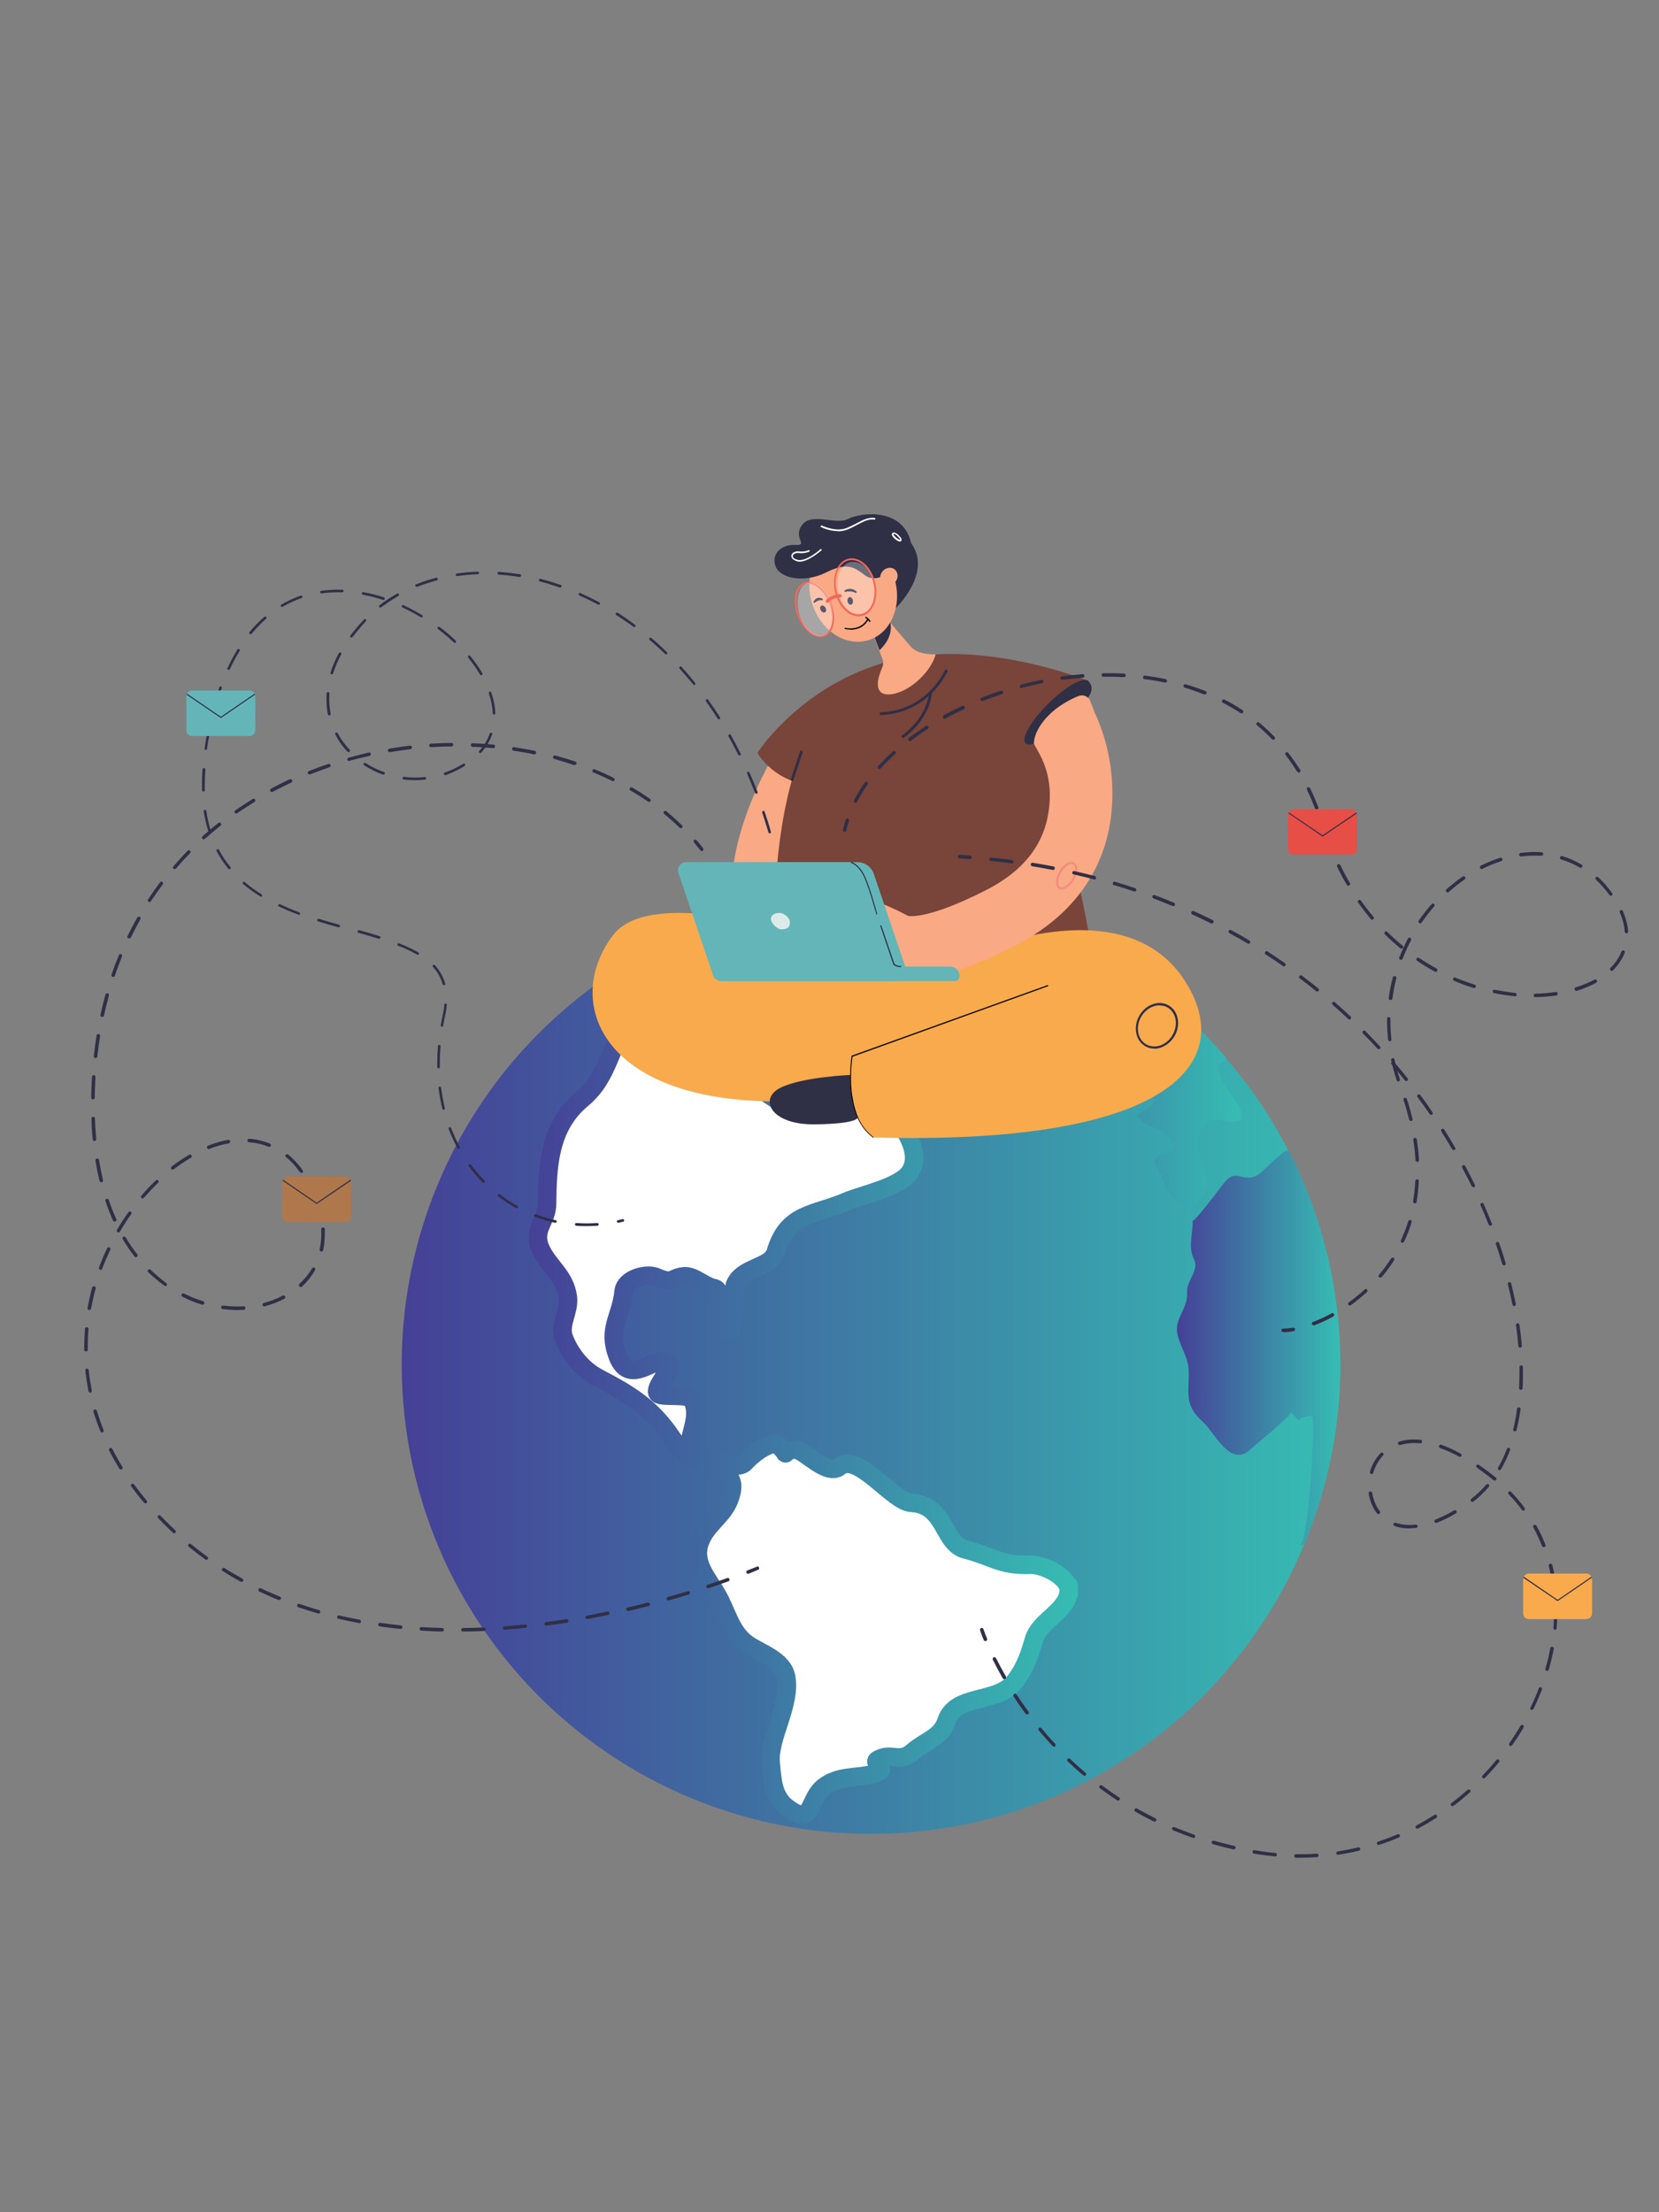 <?xml version="1.0" encoding="UTF-8"?>
<svg id="Layer_1" data-name="Layer 1" xmlns="http://www.w3.org/2000/svg" xmlns:xlink="http://www.w3.org/1999/xlink" viewBox="0 0 90 120">
  <rect x="0" y="0" width="90" height="120" fill="#808080" stroke="none"/>
  <defs>
    <style>
      .cls-1 {
        fill: url(#linear-gradient);
      }

      .cls-1, .cls-2, .cls-3, .cls-4, .cls-5, .cls-6, .cls-7, .cls-8, .cls-9, .cls-10, .cls-11, .cls-12, .cls-13, .cls-14, .cls-15, .cls-16 {
        stroke-width: 0px;
      }

      .cls-17 {
        stroke: url(#linear-gradient-4);
        stroke-miterlimit: 10;
      }

      .cls-17, .cls-12 {
        fill: #fff;
      }

      .cls-18 {
        opacity: .3;
      }

      .cls-2 {
        fill: url(#linear-gradient-2);
      }

      .cls-3 {
        fill: url(#linear-gradient-3);
      }

      .cls-4 {
        fill: #f9aa4c;
      }

      .cls-5 {
        fill: #f9a984;
      }

      .cls-6 {
        fill: #79443a;
      }

      .cls-7 {
        fill: #2f2f46;
      }

      .cls-8 {
        fill: #111232;
      }

      .cls-9 {
        fill: #ddebe8;
      }

      .cls-10 {
        fill: #af774c;
      }

      .cls-11 {
        fill: #64b5b8;
      }

      .cls-13 {
        fill: #e74e46;
      }

      .cls-14 {
        fill: #f18d7f;
      }

      .cls-15 {
        fill: #f26859;
      }

      .cls-16 {
        fill: #030303;
      }
    </style>
    <linearGradient id="linear-gradient" x1="21.79" y1="74.03" x2="72.7" y2="74.03" gradientTransform="translate(51.71 -13.68) rotate(35.46)" gradientUnits="userSpaceOnUse">
      <stop offset="0" stop-color="#454097"/>
      <stop offset="1" stop-color="#36bdb3"/>
    </linearGradient>
    <linearGradient id="linear-gradient-2" x1="49.52" y1="57.06" x2="67.32" y2="57.06" gradientTransform="matrix(1,0,0,1,0,0)" xlink:href="#linear-gradient"/>
    <linearGradient id="linear-gradient-3" x1="63.85" y1="73.12" x2="72.7" y2="73.12" gradientTransform="matrix(1,0,0,1,0,0)" xlink:href="#linear-gradient"/>
    <linearGradient id="linear-gradient-4" x1="28.69" y1="74.76" x2="58.48" y2="74.76" gradientTransform="matrix(1,0,0,1,0,0)" xlink:href="#linear-gradient"/>
  </defs>
  <g>
    <g>
      <circle class="cls-1" cx="47.25" cy="74.03" r="25.45" transform="translate(-34.19 41.14) rotate(-35.46)"/>
      <g>
        <path class="cls-2" d="m49.52,48.68c.1.07.21.13.33.2.01-.07,5.36,1.62,5.91,1.87,1.59.73,2.56.99.82,1.54.76-.24,2.47,4.41,3.67,4.22,1.17-.19,1.51,1.13,1.82,2.03.16.48.68.76.48,1.33-.06.18-.9.56-.83.68.35.67,1.95.74,1.96,1.72-.15.25-.39.36-.7.35-.74.3-.04.9.1,1.36.34,1.12,1.41,2.11,2.19.84.78-1.28-1-2.53.08-3.83.63-.76,2.33.61,1.93-.85-.12-.42-1.88-2.27-.9-2.54.05-.01.08-.11.1-.27-2.9-3.34-6.7-5.97-11.2-7.46-1.9-.63-3.83-1.03-5.75-1.2Z"/>
        <path class="cls-3" d="m69.9,62.43h0c-.12-.24-1.38,1.14-1.64,1.29-.95.53-1.16-.51-1.96.58-.14.19-1.59,2.11-1.6,1.9.03.71-.27,1.42.07,2.1.31.61-.42,1.17-.37,1.82.06.85-.72,1.43-.52,2.27.17.73.61,1.27.61,2.05,0,1.24-.22,1.81.78,2.7.64.57,1.48,2.55,2.61,1.44.21-.2,2.27-1.86,2.15-1.99.73.78.09.27,1.13.22.28-.01-.21,7.16-.64,6.99.07.03.15.02.24-.02.24-.57.45-1.15.65-1.75,2.24-6.74,1.5-13.76-1.5-19.62Z"/>
      </g>
    </g>
    <path class="cls-17" d="m57.98,86.27c0-.73-1.36-1.42-2.11-1.39-1.59.06-2.02-.45-3.5-.83-1.24-.32-1.05-2.44-2.94-2.53-1-.05-2.9-2.78-3.89-1.96-.66.54-1.92-.91-2.36-.92-1.02-.01-.19.59-.86-.17-.44-.5-1.64.55-1.89.85-.49.58-2.63-.29-2.96-1.11-.12-.29.57-1.47.06-2.3-.2-.32-1.61-.09-1.83-.3-.3-.29.76-1.35.64-1.57-.49-.92-2.12,1.38-2.83-.47-.58-1.51.17-2.07.32-3.52.07-.68,1.23-1.02,1.79-.77.9.4.78.03,1.47-.05.54-.06,1.12.55,1.64.64.62.11.19,1.83.77,2.25.34.24.33-2.32.35-2.38.37-1.04,1.98-.94,2.23-1.82.63-2.15,2.09-1.99,3.85-2.75.84-.36,2.92-.78,3.44-1.6.98-1.53-1.59-3.83-2.27-4.91,0-.01-.6.66-.73.67-.5.02-.96-2.79-1.92-1.18-.18.31-.88.4-.49.85.76.89-.71,1.1-1.17.97-.47-.13-2.76-1.46-1.95-2.2,1.64-1.51,2.02-.73,3.72-.74,1.95,0,2.03,1.83,3.64-.14.45-.54-2.47-2.1-1.9-2.79,2.04-2.44,3.16,2.98,3.93,3.92,1.12,1.37,1.84.65,1.75-.87-.04-.71,1.48-1.38,1.58-2.15.02-.16-.98-1.58-1.13-1.67-.53-.34-.65-.7-.92-1.03-.34-.43-.88.21-1.18-.17-.14-.18-2.71-.08-2.98-.07-1.35-.05-2.86,0-4.21.01-.56-.02-3.51,1.42-3.58.24-.04-.58.66-1.61-.59-1.14-.4.15-.65-.07-.57-.09-.86.18-2.48.78-3.17,1.4-.38.34.54.5.6.8.12.57-1.31,1.63-1.63,2-1.14,1.31-1.09,3.06-2.63,4.34-1.78,1.48-1.87,3.64-1.89,5.67,0,.99-.86,1.4-.32,2.52.46.95,1.3,1.41,1.45,2.57.09.76-.5,1.47-.21,2.21.35.91,1.03,1.72,1.85,2.15,1.76.92,2.91,1.62,4.04,3.31,1.4,2.1,3.89,1.18,3.07,3.3-.34.89-1.22,1.32-1.58,2.27-.43,1.14.4,1.97.93,2.9.54.93.73,2.05,1.67,2.69.67.46,1.9.83,2.07,1.76.28,1.47-.97,3.31-.84,4.66.09.91.11,1.84.9,2.43,1.42,1.07,1.09-.42,1.97-1.12.83-.66,1.81-.46,2.75-.73.87-.24-.17-.56.19-.76.75-.42,1.19.21,1.9-.43.65-.58,1.52-.75,1.82-1.66.49-1.49,2.73-.94,3.67-2.1.58-.71.83-1.47,1.08-2.33.32-1.06,1.88-1.55,1.89-2.7,0-.77,0,.77,0,0Z"/>
  </g>
  <g>
    <path class="cls-5" d="m42.4,40.25c-.3.52-3.28,5.09-2.65,9.56l3.24-1.16,1.48-6.03-2.07-2.38Z"/>
    <path class="cls-6" d="m55.35,38.38s-1.99-3.54-6.84-2.56c-4.85.98-7.5,7.85-6.18,21.47,0,0,7.7-3.03,17.72-.59,0,0-1.65-13.19-4.7-18.32Z"/>
    <path class="cls-6" d="m59.05,36.95l-3.41,3.37s-8.74,2.34-11.17,2.31c-2.43-.03-3.38-1.79-3.38-1.79,0,0,2.05-3.21,6.19-4.67.39-.14.8-.26,1.22-.36.72-.17,1.44-.27,2.17-.31,4.29-.25,8.38,1.44,8.38,1.44Z"/>
    <path class="cls-7" d="m59.05,36.95c.54.59-.3,1.23-1.24,2.16-.94.93-1.91,1.47-2.17,1.21-.26-.26.3-1.23,1.24-2.16.94-.93,1.92-1.48,2.17-1.21Z"/>
    <path class="cls-5" d="m56.09,40.33s-.05-.67.8-1.53c.51-.52,1.17-.86,1.6-1.04.26-.11.56.01.66.28l.27.7-1.27.81-2.07.79Z"/>
    <path class="cls-4" d="m50.07,52.82s10.52-5.64,14.29.51c2.79,4.56-1.4,8.8-16.96,8.37,0,0-1.54-.71-1.16-4.41.15-1.47,3.84-4.47,3.84-4.47Z"/>
    <path class="cls-4" d="m50.07,52.82s-14.01-5.68-16.78-2.13c-3.19,4.08-.13,11.01,14.63,8.54l1.8-1.94.35-4.47Z"/>
    <g>
      <path class="cls-7" d="m46.14,58.31s-2.58.1-3.79.69c-1.21.59-.57,2.03,1.9,1.99,2.46-.04,2.28-.4,2.28-.4,0,0-.47-1.26-.38-2.28Z"/>
      <path class="cls-16" d="m47.38,61.72c-1.73-1.22-1.18-4.41-1.18-4.44v-.02s.02,0,.02,0l10.63-3.83.02.06-10.62,3.83c-.04.25-.48,3.21,1.15,4.37l-.03.05Z"/>
    </g>
    <path class="cls-5" d="m49.45,53.09c-.85,0-1.56-.21-2.13-.64-1.08-.8-1.28-2.08-1.12-2.94l1.03-.59c.05-.28,2.04.76,2.03.76,0,0,.95.27,4.2-1.38,2.27-1.15,3.41-2.77,3.49-4.97.06-1.66-.68-2.59-.86-2.99-.02-.05,1.09-1.16,1.06-1.28l.84-.42c-.03-.1.81-.42.79-.45l.65.55c.32.73,1,2.41.91,4.72-.09,2.4-1.09,5.72-5.35,7.88-2.32,1.17-4.14,1.76-5.55,1.76Z"/>
    <g>
      <path class="cls-11" d="m48.76,53.22h-9.08c-.19,0-.36-.12-.42-.3l-1.89-5.58c-.09-.28.12-.57.42-.57h8.73c.4,0,.75.25.88.62l1.78,5.25c.09.28-.12.57-.42.57Z"/>
      <path class="cls-11" d="m48.19,53.22h-9.08c-.19,0-.36-.12-.42-.3l-1.89-5.58c-.1-.28.12-.57.42-.57h8.73c.4,0,.75.25.88.62l1.78,5.25c.1.28-.12.57-.42.57Z"/>
      <path class="cls-9" d="m41.83,49.82c0-.21.25-.3.46-.3s.57.23.56.53c0,.32-.26.36-.47.36s-.56-.32-.56-.59Z"/>
      <path class="cls-11" d="m51.53,52.43h-12.42v.79h12.68c.15,0,.27-.12.27-.27h0c0-.29-.23-.52-.52-.52Z"/>
      <path class="cls-7" d="m47.54,49.6s-.45-1.67-.74-2.18c-.28-.51-.63-.61-.64-.61l.02-.06s.38.11.67.64c.29.52.73,2.13.74,2.2l-.06.02Z"/>
      <path class="cls-7" d="m48.88,52.46c-.34,0-.42-.15-.42-.15h0s-.71-2.1-.71-2.1l.06-.02.71,2.09s.09.12.37.12v.06Z"/>
    </g>
    <path class="cls-14" d="m57.6,48.25c-.05,0-.1-.01-.15-.04-.22-.13-.22-.54.01-.94.11-.18.24-.34.39-.43.16-.1.3-.12.42-.05.22.13.22.54-.01.94-.18.32-.45.52-.66.52Zm.53-1.38c-.06,0-.13.02-.21.07-.13.08-.25.22-.35.39-.19.33-.22.69-.06.78.16.09.46-.11.65-.44.19-.33.22-.69.06-.78-.02-.01-.05-.02-.09-.02Z"/>
    <path class="cls-5" d="m50.75,35.5c-.6-.02-1.05-.08-1.39-.48l-1.06-1.24-.31-.36-1.82-2.12.95,2.48.57,1.49.18.47c.12.32-.04.47-.15.84-.05.15-.36,1.08.46,1.09,1.02,0,2.3-1.16,2.58-2.17,0,0-.01,0-.02,0Z"/>
    <path class="cls-7" d="m48.59,32.99s2-1.9.85-3.51c-1.15-1.61-1.44,2.58-1.44,2.58l.32.97.27-.04Z"/>
    <path class="cls-7" d="m48.29,33.74s0,.03.01.04c.19.83-.59,1.49-.59,1.49h0s-.57-1.49-.57-1.49c.24-.18.6-.4.86-.36.14.02.25.11.3.32Z"/>
    <path class="cls-5" d="m44.05,32.71c-.45-1.49.18-3,1.42-3.37,1.23-.37,2.6.53,3.05,2.02.45,1.49-.18,3-1.42,3.37-1.23.37-2.6-.53-3.05-2.02Z"/>
    <path class="cls-7" d="m48.1,31.14s-.64.46-1.17.07c-.53-.39-.91-.76-2.11-.16-1.2.6-2.5.33-2.75-.34-.24-.67.33-1.19,1.08-1.15.75.03-.16-.37.36-1.08.52-.71,1.85.02,2.5-.33.66-.35,3-.65,3.42,1.33l-1.34,1.66Z"/>
    <path class="cls-5" d="m48.6,31.53c-.15.23-.45.31-.66.18-.21-.14-.26-.44-.1-.67.15-.23.45-.31.66-.18.21.14.26.44.1.67Z"/>
    <path class="cls-12" d="m43.39,30.47s-.09,0-.13-.02c-.27-.07-.34-.21-.33-.32.02-.12.17-.24.41-.22.36.04.55-.08.55-.08l.05.07s-.22.14-.61.1c-.18-.02-.3.06-.32.15-.02.09.08.17.26.22.46.12,1.26-.59,1.26-.6l.06.06s-.71.64-1.22.64Z"/>
    <path class="cls-12" d="m45.46,28.81c-.49,0-.92-.21-.96-.25l.07-.06-.03.03.03-.03s.76.38,1.36.14c.2-.08.38-.17.55-.26.35-.19.66-.34,1.01-.28l-.02.09c-.32-.06-.61.09-.95.27-.17.09-.36.19-.56.27-.16.06-.33.09-.5.09Z"/>
    <path class="cls-12" d="m48.83,29.38c-.13,0-.37-.2-.43-.32-.05-.09,0-.13.02-.15.18-.11.43.23.48.3h0s0,.01,0,.01c.03.11-.02.14-.05.15,0,0-.02,0-.03,0Zm-.33-.41s-.02,0-.03,0c0,0,0,.06.09.14.12.12.24.18.27.17,0,0,0-.01,0-.04-.09-.12-.24-.28-.33-.28Z"/>
    <path class="cls-7" d="m62.62,56.88c-.17,0-.34-.04-.49-.13-.26-.15-.43-.4-.49-.72-.06-.31,0-.64.17-.94.35-.61,1.07-.86,1.59-.55.53.3.67,1.05.32,1.66-.17.29-.43.51-.73.62-.12.04-.25.07-.37.07Zm.29-2.35c-.38,0-.77.23-1,.62-.16.27-.21.57-.16.86.05.28.21.51.43.64.23.13.5.15.77.06.27-.1.51-.3.66-.57.32-.55.2-1.22-.27-1.49-.13-.08-.28-.11-.43-.11Z"/>
    <path class="cls-8" d="m45.84,32.1s-.03-.01-.03-.02c-.01-.02,0-.05.02-.06.01,0,.31-.21.63.06.02.02.02.05,0,.07-.02.02-.04.02-.07,0-.23-.12-.51-.05-.52-.05,0,0-.02,0-.03,0Z"/>
    <path class="cls-8" d="m46.27,32.57c.02.11-.03.21-.11.23-.08.01-.16-.07-.18-.18-.02-.11.03-.21.11-.23.08-.01.16.07.18.18Z"/>
    <path class="cls-8" d="m44.18,32.7s-.02,0-.03-.01c-.02-.02-.02-.05,0-.07,0-.01.14-.3.46-.15.02,0,.03.04.03.06,0,.02-.02.03-.04.03-.21-.03-.38.11-.38.12,0,0-.01.01-.02.01Z"/>
    <path class="cls-8" d="m44.78,32.96c.06.1.05.21-.02.25-.07.04-.17,0-.23-.1-.06-.1-.05-.21.02-.25.07-.04.17,0,.23.1Z"/>
    <g>
      <path class="cls-16" d="m46.13,34.15c-.17,0-.28-.03-.29-.03-.02,0-.03-.02-.02-.04,0-.02.02-.03.04-.02.03,0,.8.19,1.18-.47,0-.02.03-.02.05-.01.02,0,.02.03.01.05-.26.45-.68.53-.97.53Z"/>
      <path class="cls-16" d="m47.17,33.73s-.03,0-.03-.02c-.02-.05-.06-.12-.19-.19,0,0,0,0,0,0-.02-.01-.02-.03,0-.05.01-.02.03-.02.05,0h0c.12.07.19.15.22.23,0,.02,0,.04-.02.04,0,0,0,0-.01,0Z"/>
    </g>
    <path class="cls-7" d="m47.73,38.79v-.15c2.6-.07,3.54-2.31,3.55-2.33l.14.06s-.25.6-.82,1.18c-.53.54-1.46,1.2-2.87,1.24Z"/>
    <path class="cls-7" d="m48.97,40.04l-.08-.12s1.34-.85,1.52-2.36l.15.02c-.18,1.58-1.57,2.46-1.58,2.47Z"/>
    <rect class="cls-7" x="42.37" y="41.47" width="1.7" height=".15" transform="translate(-9.82 69.47) rotate(-71.64)"/>
    <path class="cls-15" d="m44.51,34.56s-.06,0-.1,0c-.35-.05-.71-.34-.97-.79-.42-.72-.44-1.63-.04-2.02.15-.15.34-.21.55-.18.35.05.71.34.97.79.42.72.44,1.63.04,2.02-.12.12-.28.19-.45.19Zm-.66-2.9c-.15,0-.28.05-.38.16-.37.36-.34,1.22.06,1.9.24.42.58.7.9.74.18.02.34-.03.46-.15.37-.36.34-1.22-.06-1.9h0c-.24-.42-.58-.7-.9-.74-.03,0-.06,0-.08,0Z"/>
    <g class="cls-18">
      <path class="cls-12" d="m47.3,31.28c.34.72.25,1.6-.21,1.96-.46.36-1.11.07-1.45-.65-.34-.72-.25-1.6.21-1.96.46-.36,1.11-.07,1.45.65Z"/>
    </g>
    <g class="cls-18">
      <path class="cls-12" d="m44.95,32.4c.34.72.3,1.6-.1,1.96-.4.36-1,.06-1.35-.66-.34-.72-.3-1.6.1-1.96.4-.36,1-.06,1.35.66Z"/>
    </g>
    <path class="cls-15" d="m46.57,33.43c-.07,0-.13,0-.2-.02-.37-.09-.7-.39-.91-.84-.37-.77-.26-1.71.25-2.11.2-.16.45-.21.7-.15.37.09.7.39.91.84h0c.37.77.26,1.71-.25,2.11-.15.12-.32.17-.5.17Zm-.37-3.05c-.16,0-.31.05-.44.15-.47.36-.57,1.26-.22,1.98.2.41.52.71.85.79.22.05.44,0,.62-.13.47-.36.57-1.26.22-1.98h0c-.2-.41-.52-.71-.85-.79-.06-.01-.12-.02-.18-.02Z"/>
    <path class="cls-15" d="m44.89,32.71s-.04,0-.06-.02c-.04-.03-.05-.09-.02-.13,0-.01.25-.31.76-.33.05,0,.09.04.09.09,0,.05-.04.09-.09.09-.42.01-.61.25-.62.26-.02.02-.05.03-.07.03Z"/>
  </g>
  <g>
    <path class="cls-7" d="m38.08,46.18s-.06-.01-.07-.04c-.12-.15-.24-.29-.36-.44-.03-.04-.03-.1,0-.13.04-.03.1-.03.13,0,.12.14.25.29.36.44.03.04.03.1-.02.13-.02.01-.04.02-.06.02Z"/>
    <path class="cls-7" d="m25.11,88.5c-.05,0-.09-.04-.09-.09,0-.05.04-.1.09-.1.37,0,.75-.01,1.13-.03.05,0,.1.04.1.09,0,.05-.04.1-.09.1-.38.02-.76.03-1.13.03h0Zm-1.13,0s0,0,0,0c-.38,0-.76-.03-1.13-.05-.05,0-.09-.05-.09-.1,0-.05.05-.09.1-.09.37.02.75.04,1.13.05.05,0,.09.04.09.1,0,.05-.04.09-.09.09Zm3.39-.09s-.09-.04-.09-.09c0-.05.04-.1.09-.1.37-.03.75-.06,1.12-.1.05,0,.1.03.1.08,0,.05-.03.1-.08.1-.38.04-.76.07-1.13.1,0,0,0,0,0,0Zm-5.64-.05s0,0,0,0c-.38-.04-.76-.08-1.13-.14-.05,0-.09-.06-.08-.11,0-.05.06-.09.11-.08.37.05.74.1,1.12.14.05,0,.09.05.08.1,0,.05-.05.09-.09.09Zm7.89-.18s-.09-.03-.09-.08c0-.05.03-.1.08-.11.37-.05.74-.1,1.12-.16.05,0,.1.03.11.08,0,.05-.03.1-.08.11-.37.06-.75.11-1.12.16,0,0,0,0-.01,0Zm-10.13-.14s-.01,0-.02,0c-.37-.07-.75-.15-1.11-.23-.05-.01-.08-.06-.07-.11.01-.05.06-.08.11-.07.36.08.73.16,1.1.23.05,0,.09.06.08.11,0,.05-.05.08-.09.08Zm12.36-.21s-.08-.03-.09-.08c0-.05.02-.1.08-.11.37-.07.74-.14,1.11-.22.05-.01.1.02.11.07.01.05-.02.1-.07.11-.37.08-.74.15-1.11.22,0,0-.01,0-.02,0Zm-14.56-.31s-.02,0-.03,0c-.37-.11-.73-.22-1.08-.34-.05-.02-.08-.07-.06-.12.02-.05.07-.08.12-.06.35.12.71.24,1.07.34.05.01.08.07.06.12-.01.04-.05.07-.09.07Zm16.77-.14s-.08-.03-.09-.07c-.01-.05.02-.1.07-.11.36-.08.73-.17,1.1-.27.05-.01.1.02.12.07.01.05-.02.1-.07.12-.37.09-.74.18-1.1.27,0,0-.01,0-.02,0Zm2.19-.56s-.08-.03-.09-.07c-.01-.05.02-.1.07-.12.36-.1.73-.21,1.08-.32.05-.02.1.01.12.06.02.05-.01.1-.06.12-.36.11-.72.22-1.09.32,0,0-.02,0-.03,0Zm-21.1-.03s-.02,0-.04,0c-.35-.14-.7-.3-1.04-.46-.05-.02-.07-.08-.04-.13.02-.05.08-.07.13-.04.33.16.68.31,1.03.45.05.02.07.08.05.12-.01.04-.05.06-.09.06Zm23.26-.63s-.08-.03-.09-.07c-.02-.05.01-.1.06-.12.36-.12.72-.24,1.07-.37.05-.02.1,0,.12.06.02.05,0,.1-.06.12-.35.12-.71.25-1.07.37,0,0-.02,0-.03,0Zm-25.3-.35s-.03,0-.05-.01c-.33-.18-.66-.38-.98-.58-.04-.03-.06-.09-.03-.13.03-.04.09-.06.13-.03.31.2.64.39.97.57.05.03.06.08.04.13-.02.03-.05.05-.08.05Zm-1.91-1.2s-.04,0-.06-.02c-.31-.22-.61-.45-.9-.69-.04-.03-.05-.09-.01-.13.03-.04.09-.05.13-.01.29.24.59.47.89.68.04.03.05.09.02.13-.02.03-.05.04-.08.04Zm-1.75-1.43s-.05,0-.06-.03c-.07-.07-.14-.13-.21-.2-.21-.2-.41-.4-.6-.6-.04-.04-.03-.1,0-.13.04-.04.1-.04.13,0,.19.2.39.4.59.59.07.07.14.13.21.2.04.04.04.1,0,.13-.02.02-.04.03-.07.03Zm-1.56-1.63s-.05-.01-.07-.03c-.25-.29-.48-.59-.7-.89-.03-.04-.02-.1.02-.13.04-.03.1-.02.13.02.22.3.45.59.69.88.03.04.03.1-.01.13-.02.01-.04.02-.06.02Zm-1.33-1.83s-.06-.02-.08-.05c-.2-.32-.39-.66-.56-.99-.02-.05,0-.1.04-.13.05-.02.1,0,.13.04.17.33.35.66.55.98.03.04.01.1-.03.13-.02,0-.03.01-.05.01Zm-1.02-2.01s-.07-.02-.09-.06c-.14-.35-.27-.71-.38-1.07-.02-.05.01-.1.06-.12.05-.02.1.01.12.06.11.35.23.71.37,1.06.02.05,0,.1-.05.12-.01,0-.02,0-.04,0Zm-.65-2.16s-.08-.03-.09-.08c-.07-.37-.13-.75-.17-1.13,0-.05.03-.1.08-.1.05,0,.1.03.1.08.04.37.1.74.17,1.11.01.05-.02.1-.07.11,0,0-.01,0-.02,0Zm-.23-2.24c-.05,0-.09-.04-.09-.09,0-.03,0-.07,0-.1,0-.34.02-.69.04-1.04,0-.05.05-.09.1-.09.05,0,.09.05.09.1-.03.34-.04.68-.04,1.02,0,.03,0,.07,0,.1,0,.05-.04.1-.09.1h0Zm.19-2.25s-.01,0-.02,0c-.05,0-.09-.06-.08-.11.07-.37.15-.74.25-1.11.01-.05.07-.08.12-.07.05.01.08.07.07.12-.1.36-.18.73-.25,1.09,0,.05-.05.08-.09.08Zm8.01,0c-.26,0-.52-.02-.78-.05-.05,0-.09-.05-.08-.11,0-.05.05-.09.11-.08.37.05.74.06,1.11.04.05,0,.1.04.1.09,0,.05-.04.1-.09.1-.12,0-.24.01-.36.01Zm1.47-.19s-.08-.03-.09-.07c-.01-.05.02-.1.07-.12.37-.1.71-.23,1.03-.4.05-.02.1,0,.13.04.02.05,0,.1-.04.13-.33.17-.69.31-1.07.41,0,0-.02,0-.02,0Zm-3.34-.1s-.02,0-.03,0c-.36-.11-.72-.25-1.06-.43-.05-.02-.07-.08-.04-.13.02-.05.08-.07.13-.04.33.17.68.31,1.03.41.05.02.08.07.06.12-.01.04-.05.07-.09.07Zm5.32-.96s-.05-.01-.07-.03c-.04-.04-.03-.1,0-.13.27-.25.51-.54.69-.85.03-.05.08-.06.13-.03.05.03.06.08.03.13-.19.33-.43.63-.72.9-.02.02-.04.03-.06.03Zm-7.33-.05s-.04,0-.06-.02c-.31-.22-.6-.47-.88-.73-.04-.04-.04-.1,0-.13.04-.04.1-.04.13,0,.27.26.56.5.85.72.04.03.05.09.02.13-.02.03-.05.04-.08.04Zm-3.52-.88s-.02,0-.03,0c-.05-.02-.07-.07-.06-.12.13-.35.28-.71.44-1.05.02-.05.08-.07.13-.04.05.02.07.08.04.13-.16.34-.31.68-.44,1.03-.01.04-.05.06-.09.06Zm1.91-.68s-.06-.01-.07-.04c-.23-.29-.44-.61-.64-.94-.03-.05-.01-.1.03-.13.04-.03.1-.01.13.03.19.33.4.64.63.92.03.04.02.1-.02.13-.02.01-.04.02-.06.02Zm10.06-.31s-.01,0-.02,0c-.05-.01-.08-.06-.07-.11.06-.27.09-.54.09-.83,0-.09,0-.18,0-.27,0-.05.04-.1.09-.1.05,0,.1.04.1.09,0,.09,0,.19,0,.28,0,.3-.03.59-.09.87,0,.04-.05.07-.09.07Zm-11-1.04s-.03,0-.05-.01c-.05-.03-.06-.08-.03-.13.19-.33.4-.65.62-.96.03-.04.09-.05.13-.02.04.03.05.09.02.13-.22.3-.42.62-.61.94-.02.03-.05.05-.08.05Zm-.21-.58s-.07-.02-.09-.06c-.15-.34-.29-.69-.41-1.06-.02-.05,0-.1.06-.12.05-.02.1.01.12.06.12.36.26.71.41,1.04.02.05,0,.1-.05.13-.01,0-.03,0-.04,0Zm11.09-.61s-.08-.03-.09-.07c-.01-.04-.02-.08-.03-.12-.1-.33-.22-.64-.35-.93-.02-.05,0-.1.05-.13.05-.02.1,0,.13.05.13.29.26.61.36.95.01.04.02.08.04.12.01.05-.01.1-.06.12,0,0-.02,0-.03,0Zm-9.57-.65s-.04,0-.06-.02c-.04-.03-.04-.09-.01-.13.25-.29.51-.57.78-.83.04-.04.1-.03.13,0,.04.04.03.1,0,.13-.27.25-.52.53-.77.81-.02.02-.05.03-.07.03Zm-2.25-.88s-.08-.03-.09-.07c-.09-.36-.16-.73-.22-1.11,0-.05.03-.1.08-.11.05,0,.1.03.11.08.06.38.14.75.22,1.1.01.05-.02.1-.07.11,0,0-.02,0-.02,0Zm10.86-.51s-.06-.01-.08-.04c-.22-.31-.47-.59-.75-.81-.04-.03-.05-.09-.01-.13.03-.04.09-.05.13-.01.28.24.55.52.78.85.03.04.02.1-.02.13-.02.01-.04.02-.06.02Zm-6.98-.17s-.06-.01-.08-.04c-.03-.04-.02-.1.02-.13.31-.24.63-.45.95-.64.05-.03.1-.01.13.03.03.05.01.1-.03.13-.31.18-.62.39-.93.62-.02.01-.04.02-.06.02Zm1.95-1.12s-.07-.02-.09-.06c-.02-.05,0-.1.05-.12.37-.15.74-.25,1.1-.32.05,0,.1.03.11.08,0,.05-.03.1-.08.11-.35.06-.71.16-1.07.31-.01,0-.02,0-.03,0Zm3.3-.12s-.02,0-.04,0c-.33-.14-.69-.22-1.07-.25-.05,0-.09-.05-.09-.1,0-.05.05-.09.1-.09.39.03.77.12,1.12.26.05.02.07.07.05.12-.01.04-.05.06-.09.06Zm-9.5-.31s-.09-.04-.09-.09c-.04-.37-.06-.75-.07-1.13,0-.05.04-.1.09-.1.05,0,.1.04.1.09.01.38.04.76.07,1.12,0,.05-.03.1-.09.1,0,0,0,0,0,0Zm-.08-2.26s0,0,0,0c-.05,0-.09-.04-.09-.1,0-.37.02-.75.04-1.13,0-.05.05-.09.1-.09.05,0,.09.05.09.1-.02.38-.04.76-.04,1.12,0,.05-.04.09-.09.09Zm.14-2.25s0,0-.01,0c-.05,0-.09-.05-.08-.1.04-.38.09-.76.15-1.12,0-.05.06-.09.11-.08.05,0,.09.06.08.11-.06.36-.11.74-.15,1.11,0,.05-.05.08-.09.08Zm.36-2.23s-.01,0-.02,0c-.05-.01-.08-.06-.07-.11.08-.37.17-.74.27-1.1.01-.05.07-.08.12-.07.05.01.08.07.07.12-.1.36-.19.72-.27,1.09,0,.04-.05.07-.09.07Zm.6-2.17s-.02,0-.03,0c-.05-.02-.08-.07-.06-.12.12-.36.26-.72.4-1.06.02-.05.08-.07.12-.05.05.02.07.08.05.12-.14.34-.27.7-.39,1.05-.01.04-.05.06-.09.06Zm.86-2.09s-.03,0-.04,0c-.05-.02-.07-.08-.04-.13.17-.34.34-.68.53-1,.03-.05.08-.06.13-.04.05.03.06.08.04.13-.18.32-.36.66-.52.99-.02.03-.05.05-.09.05Zm1.11-1.96s-.04,0-.05-.02c-.04-.03-.06-.09-.03-.13.21-.31.43-.63.65-.93.03-.04.09-.05.13-.02.04.03.05.09.02.13-.22.3-.44.61-.65.92-.02.03-.05.04-.08.04Zm1.36-1.8s-.04,0-.06-.02c-.04-.03-.04-.09,0-.13.25-.28.5-.57.77-.84.04-.04.1-.04.13,0,.04.04.04.1,0,.13-.26.27-.52.54-.76.83-.02.02-.05.03-.07.03Zm1.58-1.61s-.05-.01-.07-.03c-.03-.04-.03-.1,0-.13.28-.25.57-.5.87-.73.04-.03.1-.03.13.02.03.04.03.1-.02.13-.29.23-.58.48-.86.72-.02.02-.04.02-.06.02Zm25.89-.6s-.05,0-.07-.03c-.26-.26-.55-.51-.84-.75-.04-.03-.05-.09-.01-.13.03-.04.09-.05.13-.01.29.24.58.5.85.76.04.04.04.1,0,.13-.02.02-.04.03-.07.03Zm-24.12-.8s-.06-.01-.08-.04c-.03-.04-.02-.1.02-.13.31-.21.63-.42.95-.62.04-.03.1-.01.13.03.03.04.01.1-.03.13-.32.2-.64.4-.94.61-.02.01-.04.02-.05.02Zm22.38-.63s-.04,0-.05-.02c-.3-.21-.62-.41-.95-.6-.05-.03-.06-.08-.03-.13.03-.05.08-.06.13-.03.33.19.65.4.96.61.04.03.05.09.02.13-.02.03-.05.04-.08.04Zm-20.46-.54s-.07-.02-.08-.05c-.02-.05,0-.1.04-.13.33-.18.67-.35,1.02-.51.05-.02.1,0,.13.05.02.05,0,.1-.05.13-.34.16-.68.33-1.01.5-.01,0-.03.01-.04.01Zm18.51-.6s-.03,0-.04,0c-.33-.16-.68-.32-1.02-.46-.05-.02-.07-.08-.05-.12.02-.05.08-.07.12-.05.35.14.7.3,1.03.47.05.02.07.08.04.13-.02.03-.05.05-.09.05Zm-16.46-.35s-.07-.02-.09-.06c-.02-.05,0-.1.05-.12.35-.14.71-.27,1.06-.39.05-.02.1,0,.12.06.02.05,0,.1-.06.12-.35.12-.71.25-1.06.39-.01,0-.02,0-.04,0Zm14.38-.51s-.02,0-.03,0c-.35-.12-.71-.23-1.07-.33-.05-.01-.08-.07-.07-.12.01-.05.07-.08.12-.07.37.1.73.21,1.09.33.05.02.08.07.06.12-.01.04-.05.06-.09.06Zm-12.24-.21s-.08-.03-.09-.07c-.01-.05.02-.1.07-.12.36-.1.73-.19,1.1-.28.05-.01.1.02.11.07.01.05-.02.1-.07.11-.37.08-.73.17-1.09.27,0,0-.02,0-.03,0Zm10.06-.37s-.01,0-.02,0c-.36-.08-.74-.14-1.11-.2-.05,0-.09-.06-.08-.11,0-.05.06-.09.11-.08.37.06.75.12,1.12.2.05.01.08.06.07.11,0,.04-.05.08-.09.08Zm-7.86-.12s-.09-.03-.09-.08c0-.05.03-.1.08-.11.37-.06.75-.12,1.12-.16.05,0,.1.03.11.08,0,.05-.03.1-.08.11-.37.04-.75.1-1.11.16,0,0-.01,0-.02,0Zm5.62-.22s0,0,0,0c-.37-.03-.75-.06-1.12-.07-.05,0-.09-.05-.09-.1,0-.05.05-.09.1-.09.38.01.76.04,1.13.07.05,0,.09.05.09.1,0,.05-.05.09-.09.09Zm-3.38-.05s-.09-.04-.09-.09c0-.05.04-.1.09-.1.38-.02.76-.04,1.13-.04h0c.05,0,.09.04.09.09,0,.05-.04.1-.09.1-.37,0-.75.02-1.12.04,0,0,0,0,0,0Z"/>
    <path class="cls-7" d="m40.58,85.37s-.07-.02-.09-.06c-.02-.05,0-.1.05-.12.34-.13.52-.21.52-.21.05-.02.1,0,.12.05.02.05,0,.1-.05.12,0,0-.19.08-.53.22-.01,0-.02,0-.03,0Z"/>
  </g>
  <g>
    <path class="cls-7" d="m45.82,45.13s-.01,0-.02,0c-.05-.01-.08-.06-.07-.11.04-.19.09-.37.15-.56.02-.05.07-.08.12-.06.05.02.08.07.06.12-.06.18-.11.36-.15.54,0,.04-.05.07-.09.07Z"/>
    <path class="cls-7" d="m71.26,71.89s-.07-.02-.09-.06c-.02-.05,0-.1.06-.12.34-.13.67-.28,1.01-.47.05-.03.1,0,.13.04.03.05,0,.1-.04.13-.34.19-.69.35-1.03.48-.01,0-.02,0-.03,0Zm1.97-1.07s-.06-.01-.08-.04c-.03-.04-.02-.1.02-.13.3-.22.59-.45.86-.7.04-.04.1-.03.13,0,.04.04.03.1,0,.13-.28.25-.57.5-.88.72-.02.01-.04.02-.06.02Zm1.65-1.52s-.04,0-.06-.02c-.04-.03-.05-.09-.01-.13.24-.28.46-.58.66-.89.03-.04.09-.06.13-.03.04.03.06.09.03.13-.2.32-.43.62-.67.91-.02.02-.05.03-.07.03Zm1.21-1.89s-.03,0-.04,0c-.05-.02-.07-.08-.05-.13.15-.33.29-.68.4-1.04.02-.05.07-.08.12-.06.05.02.08.07.06.12-.11.36-.25.72-.41,1.06-.02.03-.05.05-.09.05Zm.67-2.14s-.01,0-.02,0c-.05,0-.09-.06-.08-.11.06-.36.1-.73.12-1.1,0-.05.05-.09.1-.09.05,0,.09.05.09.1-.02.38-.06.76-.12,1.13,0,.05-.05.08-.09.08Zm.12-2.24s-.09-.04-.09-.09c-.02-.36-.06-.73-.12-1.11,0-.05.03-.1.08-.11.05,0,.1.03.11.08.06.38.1.76.12,1.13,0,.05-.04.1-.09.1,0,0,0,0,0,0Zm-.34-2.22s-.08-.03-.09-.07c-.09-.35-.19-.71-.31-1.07-.02-.05.01-.1.06-.12.05-.02.1.01.12.06.12.36.22.73.31,1.09.01.05-.02.1-.07.11,0,0-.02,0-.02,0Zm-.68-2.14s-.08-.03-.09-.07c-.12-.36-.22-.73-.3-1.09-.01-.05.02-.1.07-.11.05-.01.1.02.11.07.08.36.17.72.29,1.07.02.05-.01.1-.06.12,0,0-.02,0-.03,0Zm-.47-2.19s-.09-.04-.09-.09c-.03-.32-.05-.65-.05-.97,0-.05,0-.11,0-.16,0-.05.04-.09.09-.09,0,0,0,0,0,0,.05,0,.09.04.09.1,0,.05,0,.1,0,.16,0,.32.02.64.05.96,0,.05-.03.1-.08.1,0,0,0,0,0,0Zm.04-2.24s0,0-.01,0c-.05,0-.09-.05-.08-.11.05-.37.12-.75.22-1.11.01-.05.06-.08.12-.07.05.01.08.06.07.12-.09.36-.16.72-.21,1.09,0,.05-.05.08-.09.08Zm7.86-.15c-.05,0-.09-.04-.09-.09,0-.05.04-.1.09-.1.38,0,.75-.04,1.11-.09.05,0,.1.03.11.08,0,.05-.03.1-.08.11-.36.05-.75.08-1.13.09,0,0,0,0,0,0Zm-1.12-.05s0,0,0,0c-.37-.04-.75-.09-1.12-.17-.05-.01-.08-.06-.07-.11.01-.05.06-.08.11-.07.37.07.74.13,1.1.17.05,0,.09.05.09.1,0,.05-.05.09-.09.09Zm3.34-.29s-.08-.03-.09-.07c-.02-.05.01-.1.06-.12.37-.11.71-.26,1.02-.42.05-.03.1,0,.13.04.03.05,0,.1-.04.13-.32.17-.67.32-1.05.44,0,0-.02,0-.03,0Zm-5.54-.16s-.02,0-.03,0c-.36-.11-.72-.24-1.06-.39-.05-.02-.07-.08-.05-.12.02-.05.08-.07.12-.05.34.14.69.27,1.05.38.05.02.08.07.06.12-.01.04-.05.07-.09.07Zm-2.07-.87s-.03,0-.05-.01c-.33-.18-.66-.38-.97-.59-.04-.03-.05-.09-.03-.13.03-.04.09-.05.13-.03.31.21.63.4.95.58.05.02.06.08.04.13-.02.03-.05.05-.08.05Zm9.54-.06s-.05,0-.07-.03c-.04-.04-.04-.1,0-.13.27-.27.47-.57.6-.89.02-.05.07-.07.12-.05.05.02.07.07.05.12-.14.35-.35.67-.64.96-.02.02-.04.03-.07.03Zm-11.45-.6s-.02,0-.03,0c-.05-.02-.07-.07-.05-.12.14-.35.3-.7.47-1.03.02-.05.08-.06.13-.04.05.02.06.08.04.13-.17.33-.33.67-.46,1.01-.01.04-.05.06-.09.06Zm.04-.6s-.04,0-.06-.02c-.29-.24-.57-.49-.84-.76-.04-.04-.04-.1,0-.13.04-.04.1-.04.13,0,.26.26.54.51.83.75.04.03.05.09.01.13-.02.02-.05.03-.07.03Zm12.2-.83s-.09-.04-.09-.09c-.02-.34-.11-.69-.27-1.05-.02-.05,0-.1.05-.12.05-.02.1,0,.12.05.16.38.26.75.29,1.11,0,.05-.04.1-.09.1,0,0,0,0,0,0Zm-11.19-.55s-.04,0-.05-.02c-.04-.03-.05-.09-.02-.13.22-.31.45-.61.7-.89.03-.04.09-.04.13,0,.04.03.04.09,0,.13-.24.28-.47.57-.68.88-.02.03-.05.04-.08.04Zm-2.6-.19s-.05-.01-.07-.03c-.24-.29-.47-.59-.69-.9-.03-.04-.02-.1.02-.13.04-.03.1-.02.13.02.21.31.44.6.68.88.03.04.03.1-.01.13-.02.01-.04.02-.06.02Zm12.95-1.3s-.06-.01-.08-.04c-.22-.31-.47-.59-.73-.83-.04-.04-.04-.1,0-.13.04-.04.1-.04.13,0,.27.25.52.54.75.86.03.04.02.1-.02.13-.02.01-.04.02-.06.02Zm-8.86-.18s-.05-.01-.07-.03c-.03-.04-.03-.1,0-.13.28-.25.58-.49.89-.7.04-.03.1-.02.13.02.03.04.02.1-.02.13-.3.21-.59.44-.87.69-.02.02-.04.02-.06.02Zm-5.38-.35s-.06-.02-.08-.05c-.19-.32-.37-.66-.53-1-.02-.05,0-.1.04-.13.05-.02.1,0,.13.04.16.34.34.67.52.98.03.05.01.1-.03.13-.02,0-.03.01-.05.01Zm7.22-.92s-.07-.02-.08-.05c-.02-.05,0-.1.04-.13.35-.17.7-.32,1.05-.43.05-.02.1.01.12.06.02.05-.01.1-.06.12-.34.11-.69.25-1.02.42-.01,0-.03.01-.04.01Zm5.38-.07s-.03,0-.05-.01c-.32-.19-.66-.34-1.01-.44-.05-.02-.08-.07-.06-.12.02-.05.07-.08.12-.06.37.11.72.27,1.05.46.05.03.06.08.03.13-.02.03-.05.05-.08.05Zm-3.25-.61s-.09-.03-.09-.08c0-.05.03-.1.08-.11.38-.05.77-.07,1.14-.04.05,0,.09.05.09.1,0,.05-.05.09-.1.09-.36-.02-.73-.01-1.1.04,0,0,0,0-.01,0Zm-10.34-.42s-.07-.02-.09-.06c-.14-.34-.26-.7-.38-1.06-.02-.05.01-.1.06-.12.05-.02.1.01.12.06.11.36.24.71.38,1.05.02.05,0,.1-.05.12-.01,0-.02,0-.03,0Zm-.73-2.12s-.07-.02-.09-.06c-.13-.35-.28-.7-.44-1.02-.02-.05,0-.1.04-.13.05-.02.1,0,.13.04.16.33.31.68.45,1.04.02.05,0,.1-.06.12-.01,0-.02,0-.03,0Zm-25.02-.37s-.03,0-.04-.01c-.05-.02-.06-.08-.04-.13.17-.33.37-.65.59-.97.03-.04.09-.05.13-.02.04.03.05.09.02.13-.22.31-.41.63-.58.95-.02.03-.05.05-.08.05Zm24.04-1.65s-.06-.02-.08-.04c-.2-.32-.41-.62-.63-.91-.03-.04-.02-.1.02-.13.04-.03.1-.02.13.02.23.3.45.61.65.93.03.04.01.1-.03.13-.02,0-.03.01-.05.01Zm-22.75-.19s-.05,0-.06-.02c-.04-.03-.04-.09,0-.13.25-.27.51-.54.8-.8.04-.04.1-.03.13,0,.04.04.03.1,0,.13-.28.26-.55.52-.79.79-.02.02-.04.03-.07.03Zm1.66-1.51s-.06-.01-.08-.04c-.03-.04-.02-.1.02-.13.29-.22.61-.44.93-.65.04-.03.1-.02.13.03.03.04.02.1-.03.13-.32.2-.63.42-.91.64-.02.01-.04.02-.06.02Zm19.72-.07s-.05,0-.07-.03c-.26-.27-.53-.52-.82-.76-.04-.03-.05-.09-.01-.13.03-.04.09-.05.13-.01.29.24.57.5.83.77.04.04.04.1,0,.13-.02.02-.04.03-.07.03Zm-17.84-1.15s-.07-.02-.08-.05c-.03-.05,0-.1.04-.13.33-.18.66-.35,1.01-.51.05-.02.1,0,.13.05.02.05,0,.1-.05.13-.34.16-.68.33-1,.51-.01,0-.03.01-.05.01Zm16.11-.28s-.04,0-.05-.02c-.31-.2-.63-.39-.96-.56-.05-.02-.06-.08-.04-.13.02-.05.08-.06.13-.04.34.17.67.37.98.57.04.03.06.09.03.13-.02.03-.05.04-.08.04Zm-14.07-.67s-.07-.02-.09-.06c-.02-.05,0-.1.05-.12.35-.14.7-.27,1.06-.38.05-.02.1.01.12.06.02.05-.01.1-.06.12-.35.12-.71.24-1.05.38-.01,0-.02,0-.03,0Zm12.08-.36s-.02,0-.04,0c-.34-.14-.69-.26-1.05-.37-.05-.01-.08-.07-.06-.12.01-.05.07-.08.12-.06.37.11.72.23,1.07.37.05.02.07.07.05.12-.01.04-.05.06-.09.06Zm-9.95-.34s-.08-.03-.09-.07c-.01-.05.02-.1.07-.12.36-.1.73-.18,1.1-.26.05-.01.1.02.11.07.01.05-.02.1-.07.11-.36.07-.73.16-1.09.25,0,0-.02,0-.02,0Zm7.8-.31s-.01,0-.02,0c-.36-.07-.73-.14-1.1-.18-.05,0-.09-.05-.08-.11,0-.05.05-.09.11-.08.38.05.75.11,1.12.19.05.01.08.06.07.11,0,.04-.05.08-.09.08Zm-5.59-.14s-.09-.03-.09-.08c0-.05.03-.1.08-.11.37-.05.75-.09,1.12-.12.05,0,.1.03.1.09,0,.05-.03.1-.09.1-.37.03-.74.07-1.11.12,0,0,0,0-.01,0Zm3.36-.15s0,0,0,0c-.37-.02-.74-.03-1.12-.02-.05,0-.1-.04-.1-.09,0-.05.04-.1.09-.1.38,0,.76,0,1.13.02.05,0,.09.05.09.1,0,.05-.04.09-.09.09Z"/>
    <path class="cls-7" d="m69.6,72.25c-.05,0-.09-.04-.09-.09s.04-.09.09-.09c.17,0,.35-.02.55-.05.05,0,.1.03.11.08,0,.05-.03.1-.08.11-.21.04-.41.05-.58.05Z"/>
  </g>
  <g>
    <path class="cls-7" d="m52.62,46.6s0,0,0,0c-.19-.01-.38-.03-.57-.04-.05,0-.09-.05-.09-.1,0-.05.05-.09.1-.09.19.01.38.02.57.04.05,0,.09.05.09.1,0,.05-.05.09-.09.09Z"/>
    <path class="cls-7" d="m70.54,100.77c-.08,0-.16,0-.24,0-.05,0-.09-.04-.09-.1,0-.05.04-.09.09-.09h0c.38,0,.76,0,1.13-.03.05,0,.1.04.1.09,0,.05-.04.1-.09.1-.3.02-.61.03-.91.03Zm-1.37-.07s0,0,0,0c-.38-.04-.76-.09-1.14-.15-.05,0-.09-.06-.08-.11,0-.05.06-.09.11-.08.37.07.75.12,1.12.15.05,0,.09.05.09.1,0,.05-.05.09-.09.09Zm3.41-.08s-.09-.03-.09-.08c0-.05.03-.1.08-.11.37-.06.74-.13,1.11-.22.05-.01.1.02.11.07.01.05-.02.1-.07.11-.37.09-.75.16-1.13.22,0,0,0,0-.01,0Zm-5.65-.3s-.01,0-.02,0c-.37-.09-.75-.18-1.11-.29-.05-.01-.08-.07-.06-.12.01-.05.07-.08.12-.06.36.1.73.2,1.1.28.05.01.08.06.07.11-.01.04-.05.07-.09.07Zm7.86-.23s-.08-.03-.09-.07c-.02-.05.01-.1.06-.12.36-.12.71-.25,1.06-.4.05-.02.1,0,.12.05.02.05,0,.1-.05.12-.35.15-.71.29-1.07.4,0,0-.02,0-.03,0Zm-10.05-.4s-.02,0-.03,0c-.36-.13-.72-.26-1.07-.41-.05-.02-.07-.08-.05-.12s.08-.07.12-.05c.35.14.7.28,1.06.41.05.02.08.07.06.12-.01.04-.05.06-.09.06Zm12.14-.49s-.07-.02-.08-.05c-.02-.05,0-.1.04-.13.33-.17.66-.37.98-.57.04-.03.1-.02.13.03.03.04.02.1-.03.13-.32.2-.66.4-.99.58-.01,0-.03.01-.04.01Zm-14.24-.39s-.03,0-.04,0c-.34-.17-.68-.35-1.01-.54-.05-.03-.06-.08-.04-.13.03-.05.08-.06.13-.04.33.19.66.36,1,.53.05.02.07.08.04.13-.02.03-.05.05-.09.05Zm16.16-.83s-.06-.01-.08-.04c-.03-.04-.02-.1.02-.13.3-.23.59-.47.88-.72.04-.03.1-.03.13,0,.03.04.03.1,0,.13-.29.25-.58.5-.89.73-.02.01-.04.02-.06.02Zm-18.14-.3s-.04,0-.05-.02c-.32-.21-.63-.43-.94-.66-.04-.03-.05-.09-.02-.13.03-.04.09-.05.13-.02.3.22.61.44.93.65.04.03.06.09.03.13-.02.03-.05.04-.08.04Zm19.84-1.21s-.05,0-.07-.03c-.04-.04-.04-.1,0-.13.26-.27.51-.55.75-.84.03-.04.09-.05.13-.01.04.03.05.09.01.13-.24.29-.5.58-.76.85-.02.02-.04.03-.07.03Zm-21.67-.15s-.04,0-.06-.02c-.29-.24-.58-.5-.85-.76-.04-.04-.04-.1,0-.13.04-.04.1-.04.13,0,.27.26.56.51.84.76.04.03.05.09.01.13-.02.02-.05.03-.07.03Zm-1.65-1.57s-.05-.01-.07-.03c-.26-.28-.51-.57-.76-.86-.03-.04-.03-.1.01-.13.04-.03.1-.03.13.01.24.29.49.58.75.85.04.04.03.1,0,.13-.02.02-.04.03-.06.03Zm24.77-.04s-.04,0-.05-.02c-.04-.03-.05-.09-.02-.13.22-.31.42-.63.61-.95.03-.05.08-.06.13-.03.05.03.06.08.03.13-.19.33-.4.65-.62.96-.02.03-.05.04-.08.04Zm-26.23-1.71s-.06-.01-.08-.04c-.23-.31-.45-.62-.65-.94-.03-.04-.02-.1.03-.13.04-.03.1-.02.13.03.21.31.42.63.65.93.03.04.02.1-.02.13-.02.01-.04.02-.06.02Zm27.39-.25s-.03,0-.04,0c-.05-.02-.07-.08-.04-.13.17-.34.32-.69.45-1.04.02-.05.07-.07.12-.05.05.02.07.07.05.12-.14.35-.29.71-.46,1.05-.02.03-.05.05-.09.05Zm-28.63-1.66s-.06-.02-.08-.05c-.19-.33-.37-.67-.54-1.01-.02-.05,0-.1.04-.13.05-.02.1,0,.13.04.17.33.35.67.54,1,.03.05.01.1-.03.13-.01,0-.03.01-.05.01Zm29.45-.46s-.02,0-.03,0c-.05-.01-.08-.07-.06-.12.11-.36.19-.73.26-1.1,0-.05.06-.09.11-.08.05,0,.09.06.08.11-.07.37-.16.75-.27,1.12-.01.04-.05.07-.09.07Zm.43-2.23s0,0,0,0c-.05,0-.09-.05-.09-.1.03-.32.04-.65.04-.96,0-.05,0-.11,0-.16,0-.05.04-.1.09-.1h0c.05,0,.09.04.09.09,0,.06,0,.11,0,.17,0,.32-.02.65-.04.98,0,.05-.05.09-.09.09Zm-.04-2.27s-.09-.03-.09-.08c-.05-.37-.12-.75-.21-1.11-.01-.05.02-.1.07-.12.05-.01.1.02.12.07.09.37.17.75.22,1.13,0,.05-.03.1-.08.11,0,0,0,0-.01,0Zm-.57-2.2s-.07-.02-.09-.06c-.14-.35-.3-.69-.48-1.02-.03-.05,0-.1.04-.13.05-.03.1,0,.13.04.19.33.35.68.49,1.04.02.05,0,.1-.05.12-.01,0-.02,0-.03,0Zm-7.27-1.02c-.29,0-.57-.04-.82-.13-.05-.02-.08-.07-.06-.12.02-.05.07-.08.12-.06.32.11.69.15,1.08.1.05,0,.1.03.1.08,0,.05-.03.1-.08.1-.12.01-.23.02-.35.02Zm1.43-.3s-.07-.02-.09-.06c-.02-.05,0-.1.05-.12.32-.13.66-.29,1.01-.5.05-.03.1-.01.13.03.03.05.01.1-.03.13-.35.21-.7.38-1.03.51-.01,0-.02,0-.03,0Zm-3.13-.48s-.06-.01-.08-.04c-.23-.3-.39-.68-.45-1.08,0-.05.03-.1.08-.11.05,0,.1.03.11.08.06.37.2.72.42,1,.03.04.02.1-.02.13-.02.01-.04.02-.06.02Zm7.87-.18s-.06-.01-.08-.04c-.22-.3-.47-.59-.73-.86-.04-.04-.03-.1,0-.13.04-.04.1-.04.13,0,.27.28.52.57.74.88.03.04.02.1-.02.13-.02.01-.04.02-.06.02Zm-2.77-.48s-.06-.01-.08-.04c-.03-.04-.02-.1.02-.13.29-.22.56-.48.81-.77.03-.04.09-.04.13-.01.04.03.04.09.01.13-.26.3-.54.57-.84.8-.02.01-.04.02-.06.02Zm1.2-1.16s-.04,0-.06-.02c-.03-.03-.07-.06-.1-.08-.27-.22-.54-.42-.8-.6-.04-.03-.05-.09-.02-.13.03-.04.09-.05.13-.02.26.18.54.39.81.6.04.03.07.06.11.09.04.03.05.09.01.13-.02.02-.05.03-.07.03Zm-6.66-.35s-.02,0-.03,0c-.05-.01-.08-.07-.07-.12.11-.39.31-.74.58-1.02.04-.04.1-.04.13,0,.04.04.04.1,0,.13-.24.26-.43.58-.53.94-.01.04-.05.07-.09.07Zm6.94-.21s-.03,0-.05-.01c-.05-.03-.06-.08-.04-.13.18-.31.34-.65.48-1.02.02-.05.07-.07.12-.05.05.02.07.07.05.12-.14.37-.31.72-.49,1.04-.02.03-.05.05-.08.05Zm-2.16-.73s-.03,0-.05-.01c-.35-.19-.7-.35-1.02-.46-.05-.02-.08-.07-.06-.12.02-.05.07-.08.12-.06.34.12.69.28,1.05.48.05.02.06.08.04.13-.02.03-.05.05-.08.05Zm-3.27-.63s-.08-.03-.09-.07c-.02-.05.01-.1.06-.12.35-.11.74-.14,1.16-.1.05,0,.09.05.09.1,0,.05-.05.09-.1.09-.39-.04-.76,0-1.09.09,0,0-.02,0-.03,0Zm6.25-.75s-.02,0-.02,0c-.05-.01-.08-.06-.07-.11.09-.35.16-.73.21-1.11,0-.05.06-.09.11-.08.05,0,.09.06.08.11-.06.39-.13.77-.22,1.13-.01.04-.05.07-.09.07Zm.32-2.25s0,0,0,0c-.05,0-.09-.05-.09-.1.01-.27.02-.54.02-.82,0-.1,0-.21,0-.31,0-.05.04-.1.09-.1.05,0,.1.04.1.09,0,.11,0,.21,0,.32,0,.28,0,.56-.02.83,0,.05-.04.09-.09.09Zm-.04-2.28s-.09-.04-.09-.09c-.03-.37-.07-.75-.13-1.13,0-.05.03-.1.08-.11.05,0,.1.03.11.08.05.38.1.77.13,1.14,0,.05-.03.1-.09.1,0,0,0,0,0,0Zm-.32-2.26s-.08-.03-.09-.08c-.07-.36-.16-.74-.25-1.11-.01-.05.02-.1.07-.11.05-.01.1.02.11.07.09.37.18.75.25,1.12.01.05-.02.1-.07.11,0,0-.01,0-.02,0Zm-.55-2.21s-.08-.03-.09-.07c-.11-.36-.22-.72-.35-1.08-.02-.05,0-.1.06-.12.05-.02.1,0,.12.06.13.36.24.73.35,1.09.01.05-.01.1-.06.12,0,0-.02,0-.03,0Zm-.74-2.15s-.07-.02-.09-.06c-.14-.35-.28-.7-.44-1.05-.02-.05,0-.1.05-.12.05-.02.1,0,.12.05.15.35.3.7.44,1.06.02.05,0,.1-.05.12-.01,0-.02,0-.03,0Zm-.92-2.09s-.07-.02-.09-.05c-.16-.34-.34-.68-.52-1.01-.02-.05,0-.1.04-.13.05-.02.1,0,.13.04.18.34.35.68.52,1.02.02.05,0,.1-.04.13-.01,0-.03,0-.04,0Zm-1.07-2.01s-.06-.02-.08-.05c-.19-.32-.39-.65-.59-.97-.03-.04-.01-.1.03-.13.04-.03.1-.01.13.03.2.32.4.65.59.98.03.05.01.1-.03.13-.02,0-.03.01-.05.01Zm-1.22-1.92s-.06-.01-.08-.04c-.21-.31-.44-.62-.66-.92-.03-.04-.02-.1.02-.13.04-.03.1-.02.13.02.23.3.45.62.66.93.03.04.02.1-.02.13-.02.01-.04.02-.05.02Zm-1.36-1.83s-.06-.01-.07-.04c-.23-.29-.48-.59-.72-.87-.03-.04-.03-.1.01-.13.04-.03.1-.03.13.01.25.29.49.58.73.88.03.04.03.1-.01.13-.02.01-.04.02-.06.02Zm-1.48-1.73s-.05-.01-.07-.03c-.26-.28-.52-.55-.79-.82-.04-.04-.04-.1,0-.13.04-.04.1-.04.13,0,.27.27.53.55.79.83.04.04.03.1,0,.13-.02.02-.04.03-.06.03Zm-1.61-1.62s-.05,0-.06-.03c-.27-.26-.56-.51-.84-.76-.04-.03-.04-.09,0-.13.03-.04.09-.04.13,0,.29.25.57.51.85.77.04.04.04.1,0,.13-.02.02-.04.03-.07.03Zm-1.72-1.5s-.04,0-.06-.02c-.29-.24-.59-.47-.9-.7-.04-.03-.05-.09-.02-.13.03-.04.09-.05.13-.02.3.23.61.46.9.7.04.03.05.09.01.13-.02.02-.05.04-.07.04Zm-1.82-1.37s-.04,0-.05-.02c-.31-.22-.63-.43-.94-.63-.04-.03-.06-.09-.03-.13.03-.04.09-.06.13-.03.32.21.64.42.95.64.04.03.05.09.02.13-.02.03-.05.04-.08.04Zm-1.91-1.23s-.03,0-.05-.01c-.32-.19-.66-.38-.99-.56-.05-.03-.06-.08-.04-.13.03-.05.08-.06.13-.04.33.18.67.37.99.57.04.03.06.08.03.13-.02.03-.05.05-.08.05Zm-2-1.09s-.03,0-.04-.01c-.34-.17-.68-.33-1.02-.49-.05-.02-.07-.08-.05-.13.02-.05.08-.07.13-.05.35.16.69.32,1.03.49.05.02.07.08.04.13-.02.03-.05.05-.08.05Zm-2.07-.95s-.02,0-.04,0c-.35-.14-.7-.28-1.06-.42-.05-.02-.07-.07-.06-.12.02-.05.07-.07.12-.06.36.13.71.27,1.06.42.05.02.07.08.05.12-.02.04-.05.06-.09.06Zm-2.13-.8s-.02,0-.03,0c-.36-.12-.72-.24-1.08-.34-.05-.02-.08-.07-.06-.12.01-.05.07-.08.12-.06.36.11.73.23,1.09.35.05.02.08.07.06.12-.01.04-.05.06-.09.06Zm-2.18-.65s-.02,0-.02,0c-.36-.1-.73-.19-1.1-.27-.05-.01-.08-.06-.07-.11.01-.05.06-.08.11-.07.37.08.74.18,1.11.27.05.01.08.07.07.12-.01.04-.05.07-.09.07Zm-2.22-.51s-.01,0-.02,0c-.37-.07-.74-.14-1.12-.2-.05,0-.09-.06-.08-.11,0-.05.06-.09.11-.08.38.06.75.13,1.12.2.05,0,.08.06.07.11,0,.05-.05.08-.09.08Zm-2.25-.36s0,0-.01,0c-.37-.05-.75-.09-1.13-.13-.05,0-.09-.05-.08-.1,0-.05.05-.09.1-.08.38.04.76.08,1.13.13.05,0,.09.05.08.11,0,.05-.05.08-.09.08Z"/>
    <path class="cls-7" d="m53.46,89.03s-.07-.02-.09-.06c-.14-.34-.2-.53-.2-.54-.02-.05.01-.1.06-.12.05-.02.1.01.12.06,0,0,.06.19.2.52.02.05,0,.1-.05.12-.01,0-.02,0-.04,0Z"/>
  </g>
  <path class="cls-7" d="m31.83,66.51c-.19,0-.38,0-.57-.02-.04,0-.07-.04-.07-.08,0-.04.04-.07.08-.07.37.03.75.03,1.13,0,.04,0,.07.03.08.07,0,.04-.03.07-.07.08-.19.01-.39.02-.58.02Zm1.7-.18s-.06-.02-.07-.06c0-.04.02-.08.05-.08.09-.02.18-.04.26-.06.04,0,.08.01.09.05,0,.04-.01.08-.05.09-.09.02-.18.04-.27.06,0,0,0,0-.01,0Zm-3.39,0s-.01,0-.02,0c-.37-.08-.74-.19-1.1-.33-.04-.01-.06-.05-.04-.09.01-.04.05-.06.09-.04.35.13.71.24,1.08.32.04,0,.06.05.05.08,0,.03-.04.06-.07.06Zm-2.12-.8s-.02,0-.03,0c-.33-.19-.65-.4-.96-.63-.03-.02-.04-.07-.01-.1.02-.03.07-.04.1-.01.3.23.61.44.94.62.03.02.05.06.03.1-.01.02-.04.04-.06.04Zm-1.8-1.38s-.04,0-.05-.02c-.27-.27-.51-.57-.74-.87-.02-.03-.02-.08.02-.1.03-.02.08-.02.1.02.22.3.47.59.73.86.03.03.03.07,0,.1-.01.01-.03.02-.05.02Zm-1.34-1.83s-.05-.01-.06-.04c-.18-.33-.34-.68-.48-1.04-.01-.04,0-.08.04-.09.04-.01.08,0,.09.04.14.35.29.7.47,1.02.02.03,0,.08-.03.1-.01,0-.02,0-.03,0Zm-.81-2.12s-.06-.02-.07-.05c-.09-.37-.16-.74-.21-1.13,0-.04.02-.07.06-.08.04,0,.07.02.08.06.05.38.12.75.2,1.11,0,.04-.01.08-.05.09,0,0-.01,0-.02,0Zm-.28-2.25s-.07-.03-.07-.07c0-.05,0-.11,0-.16,0-.32.01-.65.04-.98,0-.04.04-.07.08-.06.04,0,.07.04.06.08-.03.32-.04.65-.04.97,0,.05,0,.11,0,.16,0,.04-.03.07-.07.07h0Zm.19-2.26s0,0-.01,0c-.04,0-.06-.04-.06-.08.03-.17.07-.35.1-.52.05-.21.08-.41.09-.59,0-.04.04-.07.08-.06.04,0,.07.04.06.08-.02.19-.05.4-.1.61-.04.17-.07.34-.1.51,0,.03-.04.06-.07.06Zm.11-2.24s-.06-.02-.07-.05c-.1-.35-.27-.66-.53-.95-.03-.03-.02-.07,0-.1.03-.03.07-.02.1,0,.27.3.45.63.56,1,.01.04-.01.08-.05.09,0,0-.01,0-.02,0Zm-1.43-1.67s-.02,0-.04,0c-.29-.17-.62-.33-1.02-.48-.04-.01-.05-.06-.04-.09.01-.04.06-.05.09-.04.4.16.74.32,1.04.49.03.02.05.06.03.1-.01.02-.04.04-.06.04Zm-2.1-.86s-.01,0-.02,0c-.38-.12-.76-.23-1.09-.32-.04-.01-.06-.05-.05-.09.01-.04.05-.06.09-.05.33.09.72.2,1.1.32.04.01.06.05.05.09,0,.03-.04.05-.07.05Zm-2.19-.62s-.01,0-.02,0c-.43-.12-.78-.22-1.09-.32-.04-.01-.06-.05-.05-.09.01-.04.05-.06.09-.05.32.1.66.2,1.09.32.04.01.06.05.05.09,0,.03-.04.05-.07.05Zm-2.17-.69s-.02,0-.02,0c-.38-.14-.73-.29-1.05-.44-.04-.02-.05-.06-.03-.09.02-.04.06-.05.09-.03.32.15.67.3,1.04.44.04.01.06.05.04.09-.01.03-.04.05-.07.05Zm-2.05-.98s-.03,0-.04-.01c-.34-.21-.65-.44-.93-.67-.03-.03-.03-.07,0-.1.03-.03.07-.03.1,0,.27.23.58.46.91.66.03.02.04.06.02.1-.01.02-.04.03-.06.03Zm-1.71-1.48s-.04,0-.06-.03c-.24-.3-.45-.62-.63-.95-.02-.03,0-.08.03-.1.03-.02.08,0,.1.03.17.33.38.64.62.93.02.03.02.08-.01.1-.01.01-.03.02-.04.02Zm29.32-1.94s-.06-.02-.07-.05c-.11-.36-.22-.73-.34-1.08-.01-.04,0-.08.04-.09.04-.01.08,0,.09.04.12.36.24.72.34,1.09.01.04-.01.08-.05.09,0,0-.01,0-.02,0Zm-30.38-.04s-.06-.02-.07-.05c-.11-.35-.2-.72-.26-1.11,0-.04.02-.08.06-.08.04,0,.08.02.08.06.06.38.14.75.25,1.09.01.04,0,.08-.05.09,0,0-.01,0-.02,0Zm29.65-2.11s-.06-.02-.07-.05c-.14-.35-.28-.71-.43-1.05-.02-.04,0-.08.04-.09.04-.02.08,0,.09.04.15.34.3.7.44,1.05.01.04,0,.08-.04.09,0,0-.02,0-.03,0Zm-30-.12s-.07-.03-.07-.07c0-.11,0-.22,0-.32,0-.26,0-.54.03-.82,0-.04.04-.07.08-.07.04,0,.07.04.07.08-.02.28-.03.55-.03.81,0,.11,0,.21,0,.32,0,.04-.03.07-.07.07,0,0,0,0,0,0Zm11.5-.62c-.21,0-.42-.01-.63-.04-.04,0-.07-.04-.06-.08,0-.04.04-.07.08-.06.37.05.75.05,1.12.01.04,0,.07.02.08.06,0,.04-.02.07-.06.08-.17.02-.35.03-.52.03Zm1.62-.27s-.06-.02-.07-.05c-.01-.04,0-.08.04-.09.35-.12.69-.28,1.01-.48.03-.02.08-.01.1.02.02.03.01.08-.02.1-.33.2-.68.37-1.04.5,0,0-.02,0-.02,0Zm-3.35-.03s-.02,0-.02,0c-.36-.13-.71-.3-1.03-.51-.03-.02-.04-.07-.02-.1.02-.03.07-.04.1-.02.31.2.65.37,1,.49.04.01.06.05.04.09-.01.03-.04.05-.07.05Zm19.31-1.04s-.05-.01-.06-.04c-.17-.34-.35-.68-.53-1-.02-.03,0-.08.03-.1.03-.02.08,0,.1.03.18.33.36.67.53,1.01.02.04,0,.08-.03.1-.01,0-.02,0-.03,0Zm-14.06-.13s-.03,0-.05-.02c-.03-.03-.03-.07,0-.1.26-.28.45-.6.57-.94.01-.04.05-.06.09-.04.04.01.06.05.04.09-.13.36-.33.69-.6.99-.01.02-.03.02-.05.02Zm-7.14-.05s-.04,0-.05-.02c-.27-.28-.5-.6-.67-.94-.02-.03,0-.08.03-.1.03-.02.08,0,.1.03.17.32.39.63.65.9.03.03.03.07,0,.1-.01.01-.03.02-.05.02Zm-7.74-.12s0,0-.01,0c-.04,0-.07-.04-.06-.08.05-.36.12-.74.2-1.12,0-.04.05-.06.08-.06.04,0,.06.05.05.08-.08.38-.15.76-.2,1.12,0,.04-.04.06-.07.06Zm27.82-1.67s-.05-.01-.06-.03c-.2-.32-.42-.64-.63-.94-.02-.03-.02-.08.02-.1.03-.02.08-.02.1.02.22.31.43.62.64.95.02.03.01.08-.02.1-.01,0-.02.01-.04.01Zm-21.13-.19s-.06-.02-.07-.06c-.06-.27-.08-.55-.08-.84,0-.1,0-.21.01-.31,0-.04.04-.07.08-.07.04,0,.07.04.07.08,0,.1-.01.2-.01.3,0,.27.03.55.08.81,0,.04-.02.08-.06.08,0,0,0,0-.01,0Zm8.94-.05s-.07-.03-.07-.07c-.01-.35-.09-.72-.21-1.09-.01-.04,0-.08.04-.09.04-.01.08,0,.09.04.13.39.21.77.22,1.13,0,.04-.03.07-.07.07,0,0,0,0,0,0Zm-15.17-.31s-.01,0-.02,0c-.04-.01-.06-.05-.05-.09.1-.38.22-.74.34-1.09.01-.04.05-.06.09-.04.04.01.06.05.04.09-.12.34-.24.71-.34,1.08,0,.03-.04.05-.07.05Zm26.04-1.3s-.04,0-.06-.03c-.24-.29-.49-.58-.74-.86-.03-.03-.02-.07,0-.1.03-.03.07-.02.1,0,.25.28.5.57.74.87.02.03.02.08-.01.1-.01.01-.03.02-.04.02Zm-11.57-.53s-.05-.01-.06-.04c-.18-.31-.4-.62-.64-.92-.02-.03-.02-.08.01-.1.03-.02.08-.02.1.01.25.31.47.62.66.94.02.03,0,.08-.03.1-.01,0-.02,0-.04,0Zm-8.1-.05s-.01,0-.02,0c-.04-.01-.06-.05-.05-.09.11-.35.26-.71.45-1.06.02-.03.06-.05.1-.03.03.02.05.06.03.1-.19.34-.33.69-.44,1.03,0,.03-.04.05-.07.05Zm-5.6-.25s-.02,0-.03,0c-.04-.02-.05-.06-.03-.09.17-.36.35-.7.54-1.01.02-.03.06-.04.1-.02.03.02.04.06.02.1-.19.31-.37.64-.53.99-.01.03-.04.04-.06.04Zm23.73-.84s-.04,0-.05-.02c-.27-.26-.55-.52-.84-.76-.03-.03-.03-.07,0-.1.03-.03.07-.03.1,0,.29.24.57.5.84.77.03.03.03.07,0,.1-.01.01-.03.02-.05.02Zm-11.46-.62s-.04,0-.05-.02c-.27-.26-.56-.5-.86-.73-.03-.02-.04-.07-.01-.1.02-.03.07-.04.1-.01.31.23.6.48.87.74.03.03.03.07,0,.1-.01.01-.03.02-.05.02Zm-5.61-.29s-.03,0-.04-.01c-.03-.02-.04-.07-.01-.1.16-.21.33-.42.52-.63.07-.08.15-.16.22-.24.03-.03.07-.03.1,0,.03.03.03.07,0,.1-.07.08-.15.16-.22.24-.18.21-.35.42-.51.62-.01.02-.04.03-.06.03Zm-5.47-.18s-.03,0-.05-.02c-.03-.03-.03-.07,0-.1.25-.3.52-.58.8-.82.03-.03.07-.02.1,0,.03.03.02.07,0,.1-.27.24-.54.51-.78.81-.01.02-.03.03-.05.03Zm20.81-.39s-.03,0-.04-.01c-.3-.23-.62-.44-.93-.64-.03-.02-.04-.07-.02-.1.02-.03.06-.04.1-.02.32.2.63.42.94.65.03.02.04.07.01.1-.01.02-.04.03-.06.03Zm-11.53-.52s-.03,0-.04-.01c-.32-.2-.66-.37-1-.53-.04-.02-.05-.06-.03-.09.02-.04.06-.05.09-.03.34.16.68.34,1.01.54.03.02.04.06.02.1-.01.02-.04.03-.06.03Zm-2.23-.53s-.04,0-.06-.03c-.02-.03-.02-.08.01-.1.3-.23.62-.44.95-.63.03-.02.08,0,.1.03.02.03,0,.08-.03.1-.33.19-.64.4-.94.62-.01,0-.03.01-.04.01Zm-5.34-.03s-.05-.01-.06-.04c-.02-.03,0-.08.03-.1.33-.19.68-.35,1.04-.48.04-.01.08,0,.09.04.01.04,0,.08-.04.09-.35.12-.7.28-1.02.47-.01,0-.02,0-.04,0Zm17.18-.13s-.02,0-.03,0c-.33-.18-.68-.35-1.02-.5-.04-.02-.05-.06-.04-.09.02-.04.06-.05.09-.04.34.15.69.32,1.03.5.03.02.05.06.03.1-.01.02-.04.04-.06.04Zm-11.68-.26s-.01,0-.02,0c-.36-.12-.73-.21-1.09-.28-.04,0-.06-.04-.06-.08,0-.04.04-.06.08-.06.37.07.74.16,1.11.28.04.01.06.05.05.09,0,.03-.04.05-.07.05Zm-3.37-.35s-.07-.03-.07-.06c0-.04.02-.07.06-.08.37-.05.75-.07,1.15-.06.04,0,.07.03.07.07,0,.04-.04.07-.07.07-.38-.01-.76,0-1.12.06,0,0,0,0-.01,0Zm12.96-.32s-.02,0-.02,0c-.36-.12-.72-.24-1.08-.33-.04,0-.06-.05-.05-.09,0-.04.05-.06.09-.05.36.09.73.21,1.09.33.04.01.06.05.04.09-.01.03-.04.05-.07.05Zm-7.79-.04s-.05-.02-.07-.04c-.01-.04,0-.08.04-.09.35-.14.72-.26,1.09-.36.04-.01.08.01.09.05,0,.04-.01.08-.05.09-.37.1-.73.22-1.07.35,0,0-.02,0-.03,0Zm5.59-.53s0,0-.01,0c-.37-.06-.75-.11-1.12-.13-.04,0-.07-.04-.07-.08,0-.04.04-.07.08-.07.38.03.76.07,1.14.13.04,0,.06.04.06.08,0,.03-.04.06-.07.06Zm-3.4-.05s-.07-.03-.07-.06c0-.04.02-.07.06-.08.37-.05.76-.09,1.14-.1.04,0,.07.03.07.07,0,.04-.03.07-.07.07-.38.01-.76.05-1.12.1,0,0,0,0-.01,0Z"/>
  <g>
    <rect class="cls-11" x="10.11" y="37.47" width="3.74" height="2.45" rx=".31" ry=".31"/>
    <path class="cls-11" d="m13.82,39.73l-1.85-1.12-1.84,1.12c.05.11.16.19.28.19h3.12c.13,0,.24-.08.28-.19Z"/>
    <path class="cls-11" d="m10.13,37.65l1.85,1.26,1.84-1.26c-.05-.11-.16-.19-.28-.19h-3.12c-.13,0-.24.08-.28.19Z"/>
    <polygon class="cls-7" points="11.98 38.95 10.12 37.68 10.15 37.63 11.98 38.88 13.81 37.63 13.84 37.68 11.98 38.95"/>
  </g>
  <g>
    <rect class="cls-13" x="69.88" y="43.91" width="3.74" height="2.45" rx=".31" ry=".31"/>
    <path class="cls-13" d="m73.6,46.17l-1.85-1.12-1.84,1.12c.05.11.16.19.28.19h3.12c.13,0,.24-.08.28-.19Z"/>
    <path class="cls-13" d="m69.9,44.09l1.85,1.26,1.84-1.26c-.05-.11-.16-.19-.28-.19h-3.12c-.13,0-.24.08-.28.19Z"/>
    <polygon class="cls-7" points="71.75 45.38 69.89 44.11 69.92 44.07 71.75 45.31 73.58 44.07 73.61 44.12 71.75 45.38"/>
  </g>
  <g>
    <rect class="cls-4" x="82.63" y="85.37" width="3.74" height="2.45" rx=".31" ry=".31"/>
    <path class="cls-4" d="m86.34,87.63l-1.85-1.12-1.84,1.12c.05.11.16.19.28.19h3.12c.13,0,.24-.08.28-.19Z"/>
    <path class="cls-4" d="m82.65,85.55l1.85,1.26,1.84-1.26c-.05-.11-.16-.19-.28-.19h-3.12c-.13,0-.24.08-.28.19Z"/>
    <polygon class="cls-7" points="84.5 86.85 82.63 85.58 82.67 85.53 84.5 86.78 86.33 85.53 86.36 85.58 84.5 86.85"/>
  </g>
  <g>
    <rect class="cls-10" x="15.31" y="63.83" width="3.74" height="2.45" rx=".31" ry=".31"/>
    <path class="cls-10" d="m19.03,66.09l-1.85-1.12-1.84,1.12c.05.11.16.19.28.19h3.12c.13,0,.24-.08.28-.19Z"/>
    <path class="cls-10" d="m15.34,64.02l1.85,1.26,1.84-1.26c-.05-.11-.16-.19-.28-.19h-3.12c-.13,0-.24.08-.28.19Z"/>
    <polygon class="cls-7" points="17.18 65.31 15.32 64.04 15.35 63.99 17.18 65.24 19.01 63.99 19.05 64.04 17.18 65.31"/>
  </g>
</svg>